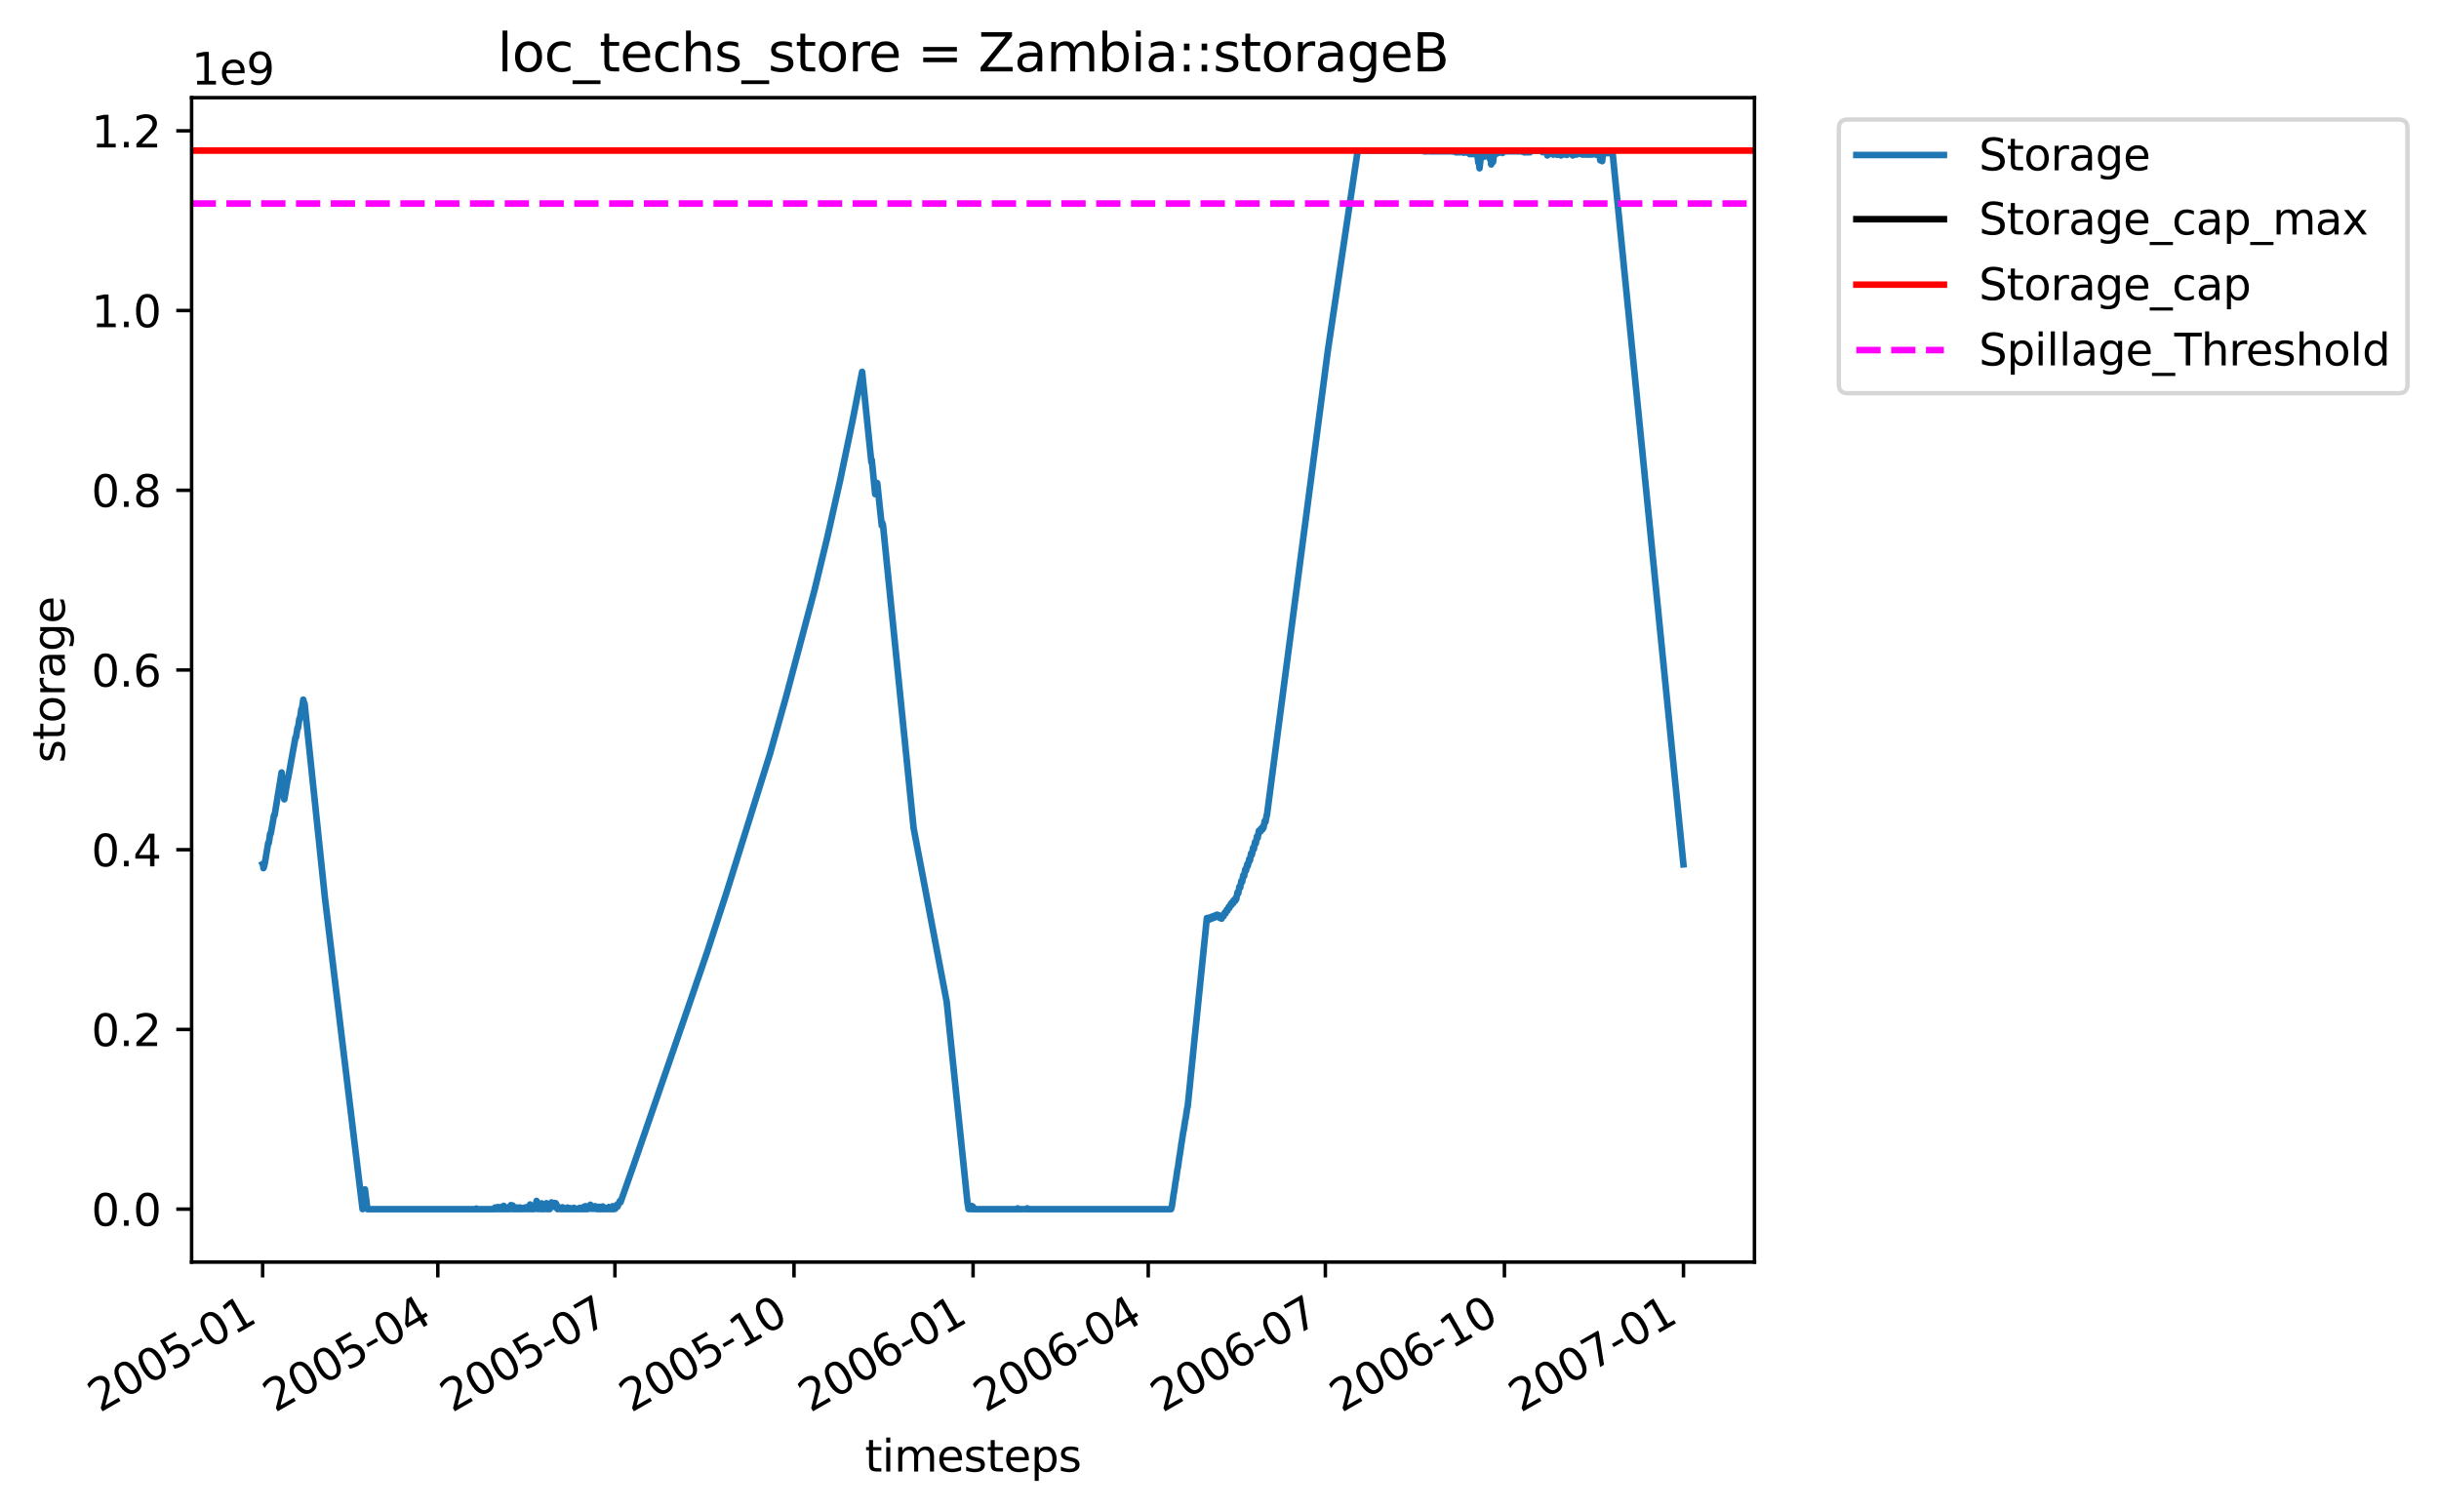 <?xml version="1.0" encoding="utf-8" standalone="no"?>
<!DOCTYPE svg PUBLIC "-//W3C//DTD SVG 1.1//EN"
  "http://www.w3.org/Graphics/SVG/1.1/DTD/svg11.dtd">
<svg xmlns:xlink="http://www.w3.org/1999/xlink" width="557.324pt" height="345.581pt" viewBox="0 0 557.324 345.581" xmlns="http://www.w3.org/2000/svg" version="1.1">
 <defs>
  <style type="text/css">*{stroke-linejoin: round; stroke-linecap: butt}</style>
 </defs>
 <g id="figure_1">
  <g id="patch_1">
   <path d="M 0 345.581 
L 557.324 345.581 
L 557.324 0 
L 0 0 
z
" style="fill: #ffffff"/>
  </g>
  <g id="axes_1">
   <g id="patch_2">
    <path d="M 43.781 288.43 
L 400.901 288.43 
L 400.901 22.318 
L 43.781 22.318 
z
" style="fill: #ffffff"/>
   </g>
   <g id="matplotlib.axis_1">
    <g id="xtick_1">
     <g id="line2d_1">
      <defs>
       <path id="m3d9075c160" d="M 0 0 
L 0 3.5 
" style="stroke: #000000; stroke-width: 0.8"/>
      </defs>
      <g>
       <use xlink:href="#m3d9075c160" x="60.014" y="288.43" style="stroke: #000000; stroke-width: 0.8"/>
      </g>
     </g>
     <g id="text_1">
      <!-- 2005-01 -->
      <g transform="translate(22.789 322.902)rotate(-30)scale(0.1 -0.1)">
       <defs>
        <path id="DejaVuSans-32" d="M 1228 531 
L 3431 531 
L 3431 0 
L 469 0 
L 469 531 
Q 828 903 1448 1529 
Q 2069 2156 2228 2338 
Q 2531 2678 2651 2914 
Q 2772 3150 2772 3378 
Q 2772 3750 2511 3984 
Q 2250 4219 1831 4219 
Q 1534 4219 1204 4116 
Q 875 4013 500 3803 
L 500 4441 
Q 881 4594 1212 4672 
Q 1544 4750 1819 4750 
Q 2544 4750 2975 4387 
Q 3406 4025 3406 3419 
Q 3406 3131 3298 2873 
Q 3191 2616 2906 2266 
Q 2828 2175 2409 1742 
Q 1991 1309 1228 531 
z
" transform="scale(0.016)"/>
        <path id="DejaVuSans-30" d="M 2034 4250 
Q 1547 4250 1301 3770 
Q 1056 3291 1056 2328 
Q 1056 1369 1301 889 
Q 1547 409 2034 409 
Q 2525 409 2770 889 
Q 3016 1369 3016 2328 
Q 3016 3291 2770 3770 
Q 2525 4250 2034 4250 
z
M 2034 4750 
Q 2819 4750 3233 4129 
Q 3647 3509 3647 2328 
Q 3647 1150 3233 529 
Q 2819 -91 2034 -91 
Q 1250 -91 836 529 
Q 422 1150 422 2328 
Q 422 3509 836 4129 
Q 1250 4750 2034 4750 
z
" transform="scale(0.016)"/>
        <path id="DejaVuSans-35" d="M 691 4666 
L 3169 4666 
L 3169 4134 
L 1269 4134 
L 1269 2991 
Q 1406 3038 1543 3061 
Q 1681 3084 1819 3084 
Q 2600 3084 3056 2656 
Q 3513 2228 3513 1497 
Q 3513 744 3044 326 
Q 2575 -91 1722 -91 
Q 1428 -91 1123 -41 
Q 819 9 494 109 
L 494 744 
Q 775 591 1075 516 
Q 1375 441 1709 441 
Q 2250 441 2565 725 
Q 2881 1009 2881 1497 
Q 2881 1984 2565 2268 
Q 2250 2553 1709 2553 
Q 1456 2553 1204 2497 
Q 953 2441 691 2322 
L 691 4666 
z
" transform="scale(0.016)"/>
        <path id="DejaVuSans-2d" d="M 313 2009 
L 1997 2009 
L 1997 1497 
L 313 1497 
L 313 2009 
z
" transform="scale(0.016)"/>
        <path id="DejaVuSans-31" d="M 794 531 
L 1825 531 
L 1825 4091 
L 703 3866 
L 703 4441 
L 1819 4666 
L 2450 4666 
L 2450 531 
L 3481 531 
L 3481 0 
L 794 0 
L 794 531 
z
" transform="scale(0.016)"/>
       </defs>
       <use xlink:href="#DejaVuSans-32"/>
       <use xlink:href="#DejaVuSans-30" x="63.623"/>
       <use xlink:href="#DejaVuSans-30" x="127.246"/>
       <use xlink:href="#DejaVuSans-35" x="190.869"/>
       <use xlink:href="#DejaVuSans-2d" x="254.492"/>
       <use xlink:href="#DejaVuSans-30" x="290.576"/>
       <use xlink:href="#DejaVuSans-31" x="354.199"/>
      </g>
     </g>
    </g>
    <g id="xtick_2">
     <g id="line2d_2">
      <g>
       <use xlink:href="#m3d9075c160" x="100.042" y="288.43" style="stroke: #000000; stroke-width: 0.8"/>
      </g>
     </g>
     <g id="text_2">
      <!-- 2005-04 -->
      <g transform="translate(62.817 322.902)rotate(-30)scale(0.1 -0.1)">
       <defs>
        <path id="DejaVuSans-34" d="M 2419 4116 
L 825 1625 
L 2419 1625 
L 2419 4116 
z
M 2253 4666 
L 3047 4666 
L 3047 1625 
L 3713 1625 
L 3713 1100 
L 3047 1100 
L 3047 0 
L 2419 0 
L 2419 1100 
L 313 1100 
L 313 1709 
L 2253 4666 
z
" transform="scale(0.016)"/>
       </defs>
       <use xlink:href="#DejaVuSans-32"/>
       <use xlink:href="#DejaVuSans-30" x="63.623"/>
       <use xlink:href="#DejaVuSans-30" x="127.246"/>
       <use xlink:href="#DejaVuSans-35" x="190.869"/>
       <use xlink:href="#DejaVuSans-2d" x="254.492"/>
       <use xlink:href="#DejaVuSans-30" x="290.576"/>
       <use xlink:href="#DejaVuSans-34" x="354.199"/>
      </g>
     </g>
    </g>
    <g id="xtick_3">
     <g id="line2d_3">
      <g>
       <use xlink:href="#m3d9075c160" x="140.515" y="288.43" style="stroke: #000000; stroke-width: 0.8"/>
      </g>
     </g>
     <g id="text_3">
      <!-- 2005-07 -->
      <g transform="translate(103.29 322.902)rotate(-30)scale(0.1 -0.1)">
       <defs>
        <path id="DejaVuSans-37" d="M 525 4666 
L 3525 4666 
L 3525 4397 
L 1831 0 
L 1172 0 
L 2766 4134 
L 525 4134 
L 525 4666 
z
" transform="scale(0.016)"/>
       </defs>
       <use xlink:href="#DejaVuSans-32"/>
       <use xlink:href="#DejaVuSans-30" x="63.623"/>
       <use xlink:href="#DejaVuSans-30" x="127.246"/>
       <use xlink:href="#DejaVuSans-35" x="190.869"/>
       <use xlink:href="#DejaVuSans-2d" x="254.492"/>
       <use xlink:href="#DejaVuSans-30" x="290.576"/>
       <use xlink:href="#DejaVuSans-37" x="354.199"/>
      </g>
     </g>
    </g>
    <g id="xtick_4">
     <g id="line2d_4">
      <g>
       <use xlink:href="#m3d9075c160" x="181.433" y="288.43" style="stroke: #000000; stroke-width: 0.8"/>
      </g>
     </g>
     <g id="text_4">
      <!-- 2005-10 -->
      <g transform="translate(144.208 322.902)rotate(-30)scale(0.1 -0.1)">
       <use xlink:href="#DejaVuSans-32"/>
       <use xlink:href="#DejaVuSans-30" x="63.623"/>
       <use xlink:href="#DejaVuSans-30" x="127.246"/>
       <use xlink:href="#DejaVuSans-35" x="190.869"/>
       <use xlink:href="#DejaVuSans-2d" x="254.492"/>
       <use xlink:href="#DejaVuSans-31" x="290.576"/>
       <use xlink:href="#DejaVuSans-30" x="354.199"/>
      </g>
     </g>
    </g>
    <g id="xtick_5">
     <g id="line2d_5">
      <g>
       <use xlink:href="#m3d9075c160" x="222.351" y="288.43" style="stroke: #000000; stroke-width: 0.8"/>
      </g>
     </g>
     <g id="text_5">
      <!-- 2006-01 -->
      <g transform="translate(185.126 322.902)rotate(-30)scale(0.1 -0.1)">
       <defs>
        <path id="DejaVuSans-36" d="M 2113 2584 
Q 1688 2584 1439 2293 
Q 1191 2003 1191 1497 
Q 1191 994 1439 701 
Q 1688 409 2113 409 
Q 2538 409 2786 701 
Q 3034 994 3034 1497 
Q 3034 2003 2786 2293 
Q 2538 2584 2113 2584 
z
M 3366 4563 
L 3366 3988 
Q 3128 4100 2886 4159 
Q 2644 4219 2406 4219 
Q 1781 4219 1451 3797 
Q 1122 3375 1075 2522 
Q 1259 2794 1537 2939 
Q 1816 3084 2150 3084 
Q 2853 3084 3261 2657 
Q 3669 2231 3669 1497 
Q 3669 778 3244 343 
Q 2819 -91 2113 -91 
Q 1303 -91 875 529 
Q 447 1150 447 2328 
Q 447 3434 972 4092 
Q 1497 4750 2381 4750 
Q 2619 4750 2861 4703 
Q 3103 4656 3366 4563 
z
" transform="scale(0.016)"/>
       </defs>
       <use xlink:href="#DejaVuSans-32"/>
       <use xlink:href="#DejaVuSans-30" x="63.623"/>
       <use xlink:href="#DejaVuSans-30" x="127.246"/>
       <use xlink:href="#DejaVuSans-36" x="190.869"/>
       <use xlink:href="#DejaVuSans-2d" x="254.492"/>
       <use xlink:href="#DejaVuSans-30" x="290.576"/>
       <use xlink:href="#DejaVuSans-31" x="354.199"/>
      </g>
     </g>
    </g>
    <g id="xtick_6">
     <g id="line2d_6">
      <g>
       <use xlink:href="#m3d9075c160" x="262.379" y="288.43" style="stroke: #000000; stroke-width: 0.8"/>
      </g>
     </g>
     <g id="text_6">
      <!-- 2006-04 -->
      <g transform="translate(225.154 322.902)rotate(-30)scale(0.1 -0.1)">
       <use xlink:href="#DejaVuSans-32"/>
       <use xlink:href="#DejaVuSans-30" x="63.623"/>
       <use xlink:href="#DejaVuSans-30" x="127.246"/>
       <use xlink:href="#DejaVuSans-36" x="190.869"/>
       <use xlink:href="#DejaVuSans-2d" x="254.492"/>
       <use xlink:href="#DejaVuSans-30" x="290.576"/>
       <use xlink:href="#DejaVuSans-34" x="354.199"/>
      </g>
     </g>
    </g>
    <g id="xtick_7">
     <g id="line2d_7">
      <g>
       <use xlink:href="#m3d9075c160" x="302.852" y="288.43" style="stroke: #000000; stroke-width: 0.8"/>
      </g>
     </g>
     <g id="text_7">
      <!-- 2006-07 -->
      <g transform="translate(265.627 322.902)rotate(-30)scale(0.1 -0.1)">
       <use xlink:href="#DejaVuSans-32"/>
       <use xlink:href="#DejaVuSans-30" x="63.623"/>
       <use xlink:href="#DejaVuSans-30" x="127.246"/>
       <use xlink:href="#DejaVuSans-36" x="190.869"/>
       <use xlink:href="#DejaVuSans-2d" x="254.492"/>
       <use xlink:href="#DejaVuSans-30" x="290.576"/>
       <use xlink:href="#DejaVuSans-37" x="354.199"/>
      </g>
     </g>
    </g>
    <g id="xtick_8">
     <g id="line2d_8">
      <g>
       <use xlink:href="#m3d9075c160" x="343.769" y="288.43" style="stroke: #000000; stroke-width: 0.8"/>
      </g>
     </g>
     <g id="text_8">
      <!-- 2006-10 -->
      <g transform="translate(306.545 322.902)rotate(-30)scale(0.1 -0.1)">
       <use xlink:href="#DejaVuSans-32"/>
       <use xlink:href="#DejaVuSans-30" x="63.623"/>
       <use xlink:href="#DejaVuSans-30" x="127.246"/>
       <use xlink:href="#DejaVuSans-36" x="190.869"/>
       <use xlink:href="#DejaVuSans-2d" x="254.492"/>
       <use xlink:href="#DejaVuSans-31" x="290.576"/>
       <use xlink:href="#DejaVuSans-30" x="354.199"/>
      </g>
     </g>
    </g>
    <g id="xtick_9">
     <g id="line2d_9">
      <g>
       <use xlink:href="#m3d9075c160" x="384.687" y="288.43" style="stroke: #000000; stroke-width: 0.8"/>
      </g>
     </g>
     <g id="text_9">
      <!-- 2007-01 -->
      <g transform="translate(347.462 322.902)rotate(-30)scale(0.1 -0.1)">
       <use xlink:href="#DejaVuSans-32"/>
       <use xlink:href="#DejaVuSans-30" x="63.623"/>
       <use xlink:href="#DejaVuSans-30" x="127.246"/>
       <use xlink:href="#DejaVuSans-37" x="190.869"/>
       <use xlink:href="#DejaVuSans-2d" x="254.492"/>
       <use xlink:href="#DejaVuSans-30" x="290.576"/>
       <use xlink:href="#DejaVuSans-31" x="354.199"/>
      </g>
     </g>
    </g>
    <g id="text_10">
     <!-- timesteps -->
     <g transform="translate(197.625 336.301)scale(0.1 -0.1)">
      <defs>
       <path id="DejaVuSans-74" d="M 1172 4494 
L 1172 3500 
L 2356 3500 
L 2356 3053 
L 1172 3053 
L 1172 1153 
Q 1172 725 1289 603 
Q 1406 481 1766 481 
L 2356 481 
L 2356 0 
L 1766 0 
Q 1100 0 847 248 
Q 594 497 594 1153 
L 594 3053 
L 172 3053 
L 172 3500 
L 594 3500 
L 594 4494 
L 1172 4494 
z
" transform="scale(0.016)"/>
       <path id="DejaVuSans-69" d="M 603 3500 
L 1178 3500 
L 1178 0 
L 603 0 
L 603 3500 
z
M 603 4863 
L 1178 4863 
L 1178 4134 
L 603 4134 
L 603 4863 
z
" transform="scale(0.016)"/>
       <path id="DejaVuSans-6d" d="M 3328 2828 
Q 3544 3216 3844 3400 
Q 4144 3584 4550 3584 
Q 5097 3584 5394 3201 
Q 5691 2819 5691 2113 
L 5691 0 
L 5113 0 
L 5113 2094 
Q 5113 2597 4934 2840 
Q 4756 3084 4391 3084 
Q 3944 3084 3684 2787 
Q 3425 2491 3425 1978 
L 3425 0 
L 2847 0 
L 2847 2094 
Q 2847 2600 2669 2842 
Q 2491 3084 2119 3084 
Q 1678 3084 1418 2786 
Q 1159 2488 1159 1978 
L 1159 0 
L 581 0 
L 581 3500 
L 1159 3500 
L 1159 2956 
Q 1356 3278 1631 3431 
Q 1906 3584 2284 3584 
Q 2666 3584 2933 3390 
Q 3200 3197 3328 2828 
z
" transform="scale(0.016)"/>
       <path id="DejaVuSans-65" d="M 3597 1894 
L 3597 1613 
L 953 1613 
Q 991 1019 1311 708 
Q 1631 397 2203 397 
Q 2534 397 2845 478 
Q 3156 559 3463 722 
L 3463 178 
Q 3153 47 2828 -22 
Q 2503 -91 2169 -91 
Q 1331 -91 842 396 
Q 353 884 353 1716 
Q 353 2575 817 3079 
Q 1281 3584 2069 3584 
Q 2775 3584 3186 3129 
Q 3597 2675 3597 1894 
z
M 3022 2063 
Q 3016 2534 2758 2815 
Q 2500 3097 2075 3097 
Q 1594 3097 1305 2825 
Q 1016 2553 972 2059 
L 3022 2063 
z
" transform="scale(0.016)"/>
       <path id="DejaVuSans-73" d="M 2834 3397 
L 2834 2853 
Q 2591 2978 2328 3040 
Q 2066 3103 1784 3103 
Q 1356 3103 1142 2972 
Q 928 2841 928 2578 
Q 928 2378 1081 2264 
Q 1234 2150 1697 2047 
L 1894 2003 
Q 2506 1872 2764 1633 
Q 3022 1394 3022 966 
Q 3022 478 2636 193 
Q 2250 -91 1575 -91 
Q 1294 -91 989 -36 
Q 684 19 347 128 
L 347 722 
Q 666 556 975 473 
Q 1284 391 1588 391 
Q 1994 391 2212 530 
Q 2431 669 2431 922 
Q 2431 1156 2273 1281 
Q 2116 1406 1581 1522 
L 1381 1569 
Q 847 1681 609 1914 
Q 372 2147 372 2553 
Q 372 3047 722 3315 
Q 1072 3584 1716 3584 
Q 2034 3584 2315 3537 
Q 2597 3491 2834 3397 
z
" transform="scale(0.016)"/>
       <path id="DejaVuSans-70" d="M 1159 525 
L 1159 -1331 
L 581 -1331 
L 581 3500 
L 1159 3500 
L 1159 2969 
Q 1341 3281 1617 3432 
Q 1894 3584 2278 3584 
Q 2916 3584 3314 3078 
Q 3713 2572 3713 1747 
Q 3713 922 3314 415 
Q 2916 -91 2278 -91 
Q 1894 -91 1617 61 
Q 1341 213 1159 525 
z
M 3116 1747 
Q 3116 2381 2855 2742 
Q 2594 3103 2138 3103 
Q 1681 3103 1420 2742 
Q 1159 2381 1159 1747 
Q 1159 1113 1420 752 
Q 1681 391 2138 391 
Q 2594 391 2855 752 
Q 3116 1113 3116 1747 
z
" transform="scale(0.016)"/>
      </defs>
      <use xlink:href="#DejaVuSans-74"/>
      <use xlink:href="#DejaVuSans-69" x="39.209"/>
      <use xlink:href="#DejaVuSans-6d" x="66.992"/>
      <use xlink:href="#DejaVuSans-65" x="164.404"/>
      <use xlink:href="#DejaVuSans-73" x="225.928"/>
      <use xlink:href="#DejaVuSans-74" x="278.027"/>
      <use xlink:href="#DejaVuSans-65" x="317.236"/>
      <use xlink:href="#DejaVuSans-70" x="378.76"/>
      <use xlink:href="#DejaVuSans-73" x="442.236"/>
     </g>
    </g>
   </g>
   <g id="matplotlib.axis_2">
    <g id="ytick_1">
     <g id="line2d_10">
      <defs>
       <path id="m4bcd7b3bb7" d="M 0 0 
L -3.5 0 
" style="stroke: #000000; stroke-width: 0.8"/>
      </defs>
      <g>
       <use xlink:href="#m4bcd7b3bb7" x="43.781" y="276.334" style="stroke: #000000; stroke-width: 0.8"/>
      </g>
     </g>
     <g id="text_11">
      <!-- 0.0 -->
      <g transform="translate(20.878 280.133)scale(0.1 -0.1)">
       <defs>
        <path id="DejaVuSans-2e" d="M 684 794 
L 1344 794 
L 1344 0 
L 684 0 
L 684 794 
z
" transform="scale(0.016)"/>
       </defs>
       <use xlink:href="#DejaVuSans-30"/>
       <use xlink:href="#DejaVuSans-2e" x="63.623"/>
       <use xlink:href="#DejaVuSans-30" x="95.41"/>
      </g>
     </g>
    </g>
    <g id="ytick_2">
     <g id="line2d_11">
      <g>
       <use xlink:href="#m4bcd7b3bb7" x="43.781" y="235.261" style="stroke: #000000; stroke-width: 0.8"/>
      </g>
     </g>
     <g id="text_12">
      <!-- 0.2 -->
      <g transform="translate(20.878 239.06)scale(0.1 -0.1)">
       <use xlink:href="#DejaVuSans-30"/>
       <use xlink:href="#DejaVuSans-2e" x="63.623"/>
       <use xlink:href="#DejaVuSans-32" x="95.41"/>
      </g>
     </g>
    </g>
    <g id="ytick_3">
     <g id="line2d_12">
      <g>
       <use xlink:href="#m4bcd7b3bb7" x="43.781" y="194.188" style="stroke: #000000; stroke-width: 0.8"/>
      </g>
     </g>
     <g id="text_13">
      <!-- 0.4 -->
      <g transform="translate(20.878 197.987)scale(0.1 -0.1)">
       <use xlink:href="#DejaVuSans-30"/>
       <use xlink:href="#DejaVuSans-2e" x="63.623"/>
       <use xlink:href="#DejaVuSans-34" x="95.41"/>
      </g>
     </g>
    </g>
    <g id="ytick_4">
     <g id="line2d_13">
      <g>
       <use xlink:href="#m4bcd7b3bb7" x="43.781" y="153.115" style="stroke: #000000; stroke-width: 0.8"/>
      </g>
     </g>
     <g id="text_14">
      <!-- 0.6 -->
      <g transform="translate(20.878 156.914)scale(0.1 -0.1)">
       <use xlink:href="#DejaVuSans-30"/>
       <use xlink:href="#DejaVuSans-2e" x="63.623"/>
       <use xlink:href="#DejaVuSans-36" x="95.41"/>
      </g>
     </g>
    </g>
    <g id="ytick_5">
     <g id="line2d_14">
      <g>
       <use xlink:href="#m4bcd7b3bb7" x="43.781" y="112.042" style="stroke: #000000; stroke-width: 0.8"/>
      </g>
     </g>
     <g id="text_15">
      <!-- 0.8 -->
      <g transform="translate(20.878 115.841)scale(0.1 -0.1)">
       <defs>
        <path id="DejaVuSans-38" d="M 2034 2216 
Q 1584 2216 1326 1975 
Q 1069 1734 1069 1313 
Q 1069 891 1326 650 
Q 1584 409 2034 409 
Q 2484 409 2743 651 
Q 3003 894 3003 1313 
Q 3003 1734 2745 1975 
Q 2488 2216 2034 2216 
z
M 1403 2484 
Q 997 2584 770 2862 
Q 544 3141 544 3541 
Q 544 4100 942 4425 
Q 1341 4750 2034 4750 
Q 2731 4750 3128 4425 
Q 3525 4100 3525 3541 
Q 3525 3141 3298 2862 
Q 3072 2584 2669 2484 
Q 3125 2378 3379 2068 
Q 3634 1759 3634 1313 
Q 3634 634 3220 271 
Q 2806 -91 2034 -91 
Q 1263 -91 848 271 
Q 434 634 434 1313 
Q 434 1759 690 2068 
Q 947 2378 1403 2484 
z
M 1172 3481 
Q 1172 3119 1398 2916 
Q 1625 2713 2034 2713 
Q 2441 2713 2670 2916 
Q 2900 3119 2900 3481 
Q 2900 3844 2670 4047 
Q 2441 4250 2034 4250 
Q 1625 4250 1398 4047 
Q 1172 3844 1172 3481 
z
" transform="scale(0.016)"/>
       </defs>
       <use xlink:href="#DejaVuSans-30"/>
       <use xlink:href="#DejaVuSans-2e" x="63.623"/>
       <use xlink:href="#DejaVuSans-38" x="95.41"/>
      </g>
     </g>
    </g>
    <g id="ytick_6">
     <g id="line2d_15">
      <g>
       <use xlink:href="#m4bcd7b3bb7" x="43.781" y="70.969" style="stroke: #000000; stroke-width: 0.8"/>
      </g>
     </g>
     <g id="text_16">
      <!-- 1.0 -->
      <g transform="translate(20.878 74.768)scale(0.1 -0.1)">
       <use xlink:href="#DejaVuSans-31"/>
       <use xlink:href="#DejaVuSans-2e" x="63.623"/>
       <use xlink:href="#DejaVuSans-30" x="95.41"/>
      </g>
     </g>
    </g>
    <g id="ytick_7">
     <g id="line2d_16">
      <g>
       <use xlink:href="#m4bcd7b3bb7" x="43.781" y="29.896" style="stroke: #000000; stroke-width: 0.8"/>
      </g>
     </g>
     <g id="text_17">
      <!-- 1.2 -->
      <g transform="translate(20.878 33.695)scale(0.1 -0.1)">
       <use xlink:href="#DejaVuSans-31"/>
       <use xlink:href="#DejaVuSans-2e" x="63.623"/>
       <use xlink:href="#DejaVuSans-32" x="95.41"/>
      </g>
     </g>
    </g>
    <g id="text_18">
     <!-- storage -->
     <g transform="translate(14.798 174.369)rotate(-90)scale(0.1 -0.1)">
      <defs>
       <path id="DejaVuSans-6f" d="M 1959 3097 
Q 1497 3097 1228 2736 
Q 959 2375 959 1747 
Q 959 1119 1226 758 
Q 1494 397 1959 397 
Q 2419 397 2687 759 
Q 2956 1122 2956 1747 
Q 2956 2369 2687 2733 
Q 2419 3097 1959 3097 
z
M 1959 3584 
Q 2709 3584 3137 3096 
Q 3566 2609 3566 1747 
Q 3566 888 3137 398 
Q 2709 -91 1959 -91 
Q 1206 -91 779 398 
Q 353 888 353 1747 
Q 353 2609 779 3096 
Q 1206 3584 1959 3584 
z
" transform="scale(0.016)"/>
       <path id="DejaVuSans-72" d="M 2631 2963 
Q 2534 3019 2420 3045 
Q 2306 3072 2169 3072 
Q 1681 3072 1420 2755 
Q 1159 2438 1159 1844 
L 1159 0 
L 581 0 
L 581 3500 
L 1159 3500 
L 1159 2956 
Q 1341 3275 1631 3429 
Q 1922 3584 2338 3584 
Q 2397 3584 2469 3576 
Q 2541 3569 2628 3553 
L 2631 2963 
z
" transform="scale(0.016)"/>
       <path id="DejaVuSans-61" d="M 2194 1759 
Q 1497 1759 1228 1600 
Q 959 1441 959 1056 
Q 959 750 1161 570 
Q 1363 391 1709 391 
Q 2188 391 2477 730 
Q 2766 1069 2766 1631 
L 2766 1759 
L 2194 1759 
z
M 3341 1997 
L 3341 0 
L 2766 0 
L 2766 531 
Q 2569 213 2275 61 
Q 1981 -91 1556 -91 
Q 1019 -91 701 211 
Q 384 513 384 1019 
Q 384 1609 779 1909 
Q 1175 2209 1959 2209 
L 2766 2209 
L 2766 2266 
Q 2766 2663 2505 2880 
Q 2244 3097 1772 3097 
Q 1472 3097 1187 3025 
Q 903 2953 641 2809 
L 641 3341 
Q 956 3463 1253 3523 
Q 1550 3584 1831 3584 
Q 2591 3584 2966 3190 
Q 3341 2797 3341 1997 
z
" transform="scale(0.016)"/>
       <path id="DejaVuSans-67" d="M 2906 1791 
Q 2906 2416 2648 2759 
Q 2391 3103 1925 3103 
Q 1463 3103 1205 2759 
Q 947 2416 947 1791 
Q 947 1169 1205 825 
Q 1463 481 1925 481 
Q 2391 481 2648 825 
Q 2906 1169 2906 1791 
z
M 3481 434 
Q 3481 -459 3084 -895 
Q 2688 -1331 1869 -1331 
Q 1566 -1331 1297 -1286 
Q 1028 -1241 775 -1147 
L 775 -588 
Q 1028 -725 1275 -790 
Q 1522 -856 1778 -856 
Q 2344 -856 2625 -561 
Q 2906 -266 2906 331 
L 2906 616 
Q 2728 306 2450 153 
Q 2172 0 1784 0 
Q 1141 0 747 490 
Q 353 981 353 1791 
Q 353 2603 747 3093 
Q 1141 3584 1784 3584 
Q 2172 3584 2450 3431 
Q 2728 3278 2906 2969 
L 2906 3500 
L 3481 3500 
L 3481 434 
z
" transform="scale(0.016)"/>
      </defs>
      <use xlink:href="#DejaVuSans-73"/>
      <use xlink:href="#DejaVuSans-74" x="52.1"/>
      <use xlink:href="#DejaVuSans-6f" x="91.309"/>
      <use xlink:href="#DejaVuSans-72" x="152.49"/>
      <use xlink:href="#DejaVuSans-61" x="193.604"/>
      <use xlink:href="#DejaVuSans-67" x="254.883"/>
      <use xlink:href="#DejaVuSans-65" x="318.359"/>
     </g>
    </g>
    <g id="text_19">
     <!-- 1e9 -->
     <g transform="translate(43.781 19.318)scale(0.1 -0.1)">
      <defs>
       <path id="DejaVuSans-39" d="M 703 97 
L 703 672 
Q 941 559 1184 500 
Q 1428 441 1663 441 
Q 2288 441 2617 861 
Q 2947 1281 2994 2138 
Q 2813 1869 2534 1725 
Q 2256 1581 1919 1581 
Q 1219 1581 811 2004 
Q 403 2428 403 3163 
Q 403 3881 828 4315 
Q 1253 4750 1959 4750 
Q 2769 4750 3195 4129 
Q 3622 3509 3622 2328 
Q 3622 1225 3098 567 
Q 2575 -91 1691 -91 
Q 1453 -91 1209 -44 
Q 966 3 703 97 
z
M 1959 2075 
Q 2384 2075 2632 2365 
Q 2881 2656 2881 3163 
Q 2881 3666 2632 3958 
Q 2384 4250 1959 4250 
Q 1534 4250 1286 3958 
Q 1038 3666 1038 3163 
Q 1038 2656 1286 2365 
Q 1534 2075 1959 2075 
z
" transform="scale(0.016)"/>
      </defs>
      <use xlink:href="#DejaVuSans-31"/>
      <use xlink:href="#DejaVuSans-65" x="63.623"/>
      <use xlink:href="#DejaVuSans-39" x="125.146"/>
     </g>
    </g>
   </g>
   <g id="line2d_17">
    <path d="M 60.014 197.462 
L 60.125 197.662 
L 60.199 198.407 
L 60.273 198.203 
L 60.514 197.267 
L 60.588 196.828 
L 61.293 192.609 
L 61.385 192.724 
L 61.404 192.713 
L 61.497 192.157 
L 61.737 190.478 
L 61.83 190.594 
L 61.867 190.53 
L 62.627 186.238 
L 62.664 186.286 
L 62.72 186.357 
L 62.757 186.293 
L 64.35 176.527 
L 64.387 176.899 
L 64.962 182.675 
L 65.018 182.385 
L 65.74 178.088 
L 65.759 178.11 
L 65.777 178.046 
L 65.796 178.068 
L 67.519 168.484 
L 67.556 168.521 
L 67.612 168.576 
L 67.649 168.502 
L 67.964 166.376 
L 68.075 166.448 
L 68.186 165.763 
L 68.409 164.241 
L 68.501 164.325 
L 68.557 164.127 
L 68.854 162.077 
L 68.946 162.159 
L 69.002 161.957 
L 69.298 159.886 
L 69.354 160.087 
L 69.447 160.928 
L 69.539 160.912 
L 69.576 160.737 
L 69.613 160.915 
L 74.246 205.191 
L 82.845 276.334 
L 82.882 276.01 
L 83.401 271.81 
L 83.419 271.996 
L 83.957 276.334 
L 108.826 276.334 
L 108.845 276.186 
L 108.937 276.334 
L 108.956 276.287 
L 109.049 276.334 
L 113.014 276.334 
L 113.107 275.962 
L 113.125 276.148 
L 113.144 276.334 
L 113.181 276.049 
L 113.218 276.092 
L 113.237 275.95 
L 113.274 276.322 
L 113.292 276.18 
L 113.366 276.148 
L 113.403 276.334 
L 113.552 276.142 
L 113.607 276.334 
L 113.644 276.142 
L 113.7 275.854 
L 113.737 276.057 
L 113.83 276.334 
L 113.848 276.238 
L 114.033 275.966 
L 114.052 275.871 
L 114.108 276.148 
L 114.2 276.334 
L 114.219 276.267 
L 114.367 276.047 
L 114.386 276.148 
L 114.404 276.334 
L 114.46 276.048 
L 114.497 275.858 
L 114.534 276.23 
L 114.552 276.334 
L 114.608 276.049 
L 114.627 275.954 
L 114.645 276.14 
L 114.682 276.03 
L 114.793 276.334 
L 114.812 276.243 
L 114.83 276.148 
L 114.849 276.334 
L 114.923 276.239 
L 114.942 276.334 
L 114.997 276.05 
L 115.09 275.576 
L 115.127 275.775 
L 115.257 276.334 
L 115.275 276.242 
L 115.312 276.334 
L 115.423 276.048 
L 115.497 275.951 
L 115.553 276.334 
L 115.738 276.242 
L 115.775 276.334 
L 115.905 275.962 
L 116.035 276.334 
L 116.091 276.055 
L 116.146 276.334 
L 116.202 276.243 
L 116.294 276.055 
L 116.331 276.148 
L 116.387 276.334 
L 116.424 276.147 
L 116.517 275.683 
L 116.554 276.056 
L 116.572 276.242 
L 116.646 275.869 
L 116.739 275.402 
L 116.795 275.682 
L 116.906 276.241 
L 116.943 276.055 
L 116.999 276.334 
L 117.165 275.497 
L 117.351 276.334 
L 117.406 276.056 
L 117.462 276.334 
L 117.517 276.24 
L 117.554 276.334 
L 117.647 276.149 
L 117.721 276.057 
L 117.777 276.334 
L 117.851 276.242 
L 117.907 275.965 
L 117.944 276.146 
L 118.073 276.334 
L 118.11 276.15 
L 118.185 276.334 
L 118.24 276.242 
L 118.296 276.334 
L 118.388 275.962 
L 118.425 276.334 
L 118.518 276.228 
L 118.555 276.322 
L 118.648 276.142 
L 118.741 275.962 
L 118.778 276.334 
L 118.833 276.233 
L 118.889 275.958 
L 118.926 276.331 
L 118.963 276.148 
L 119.074 276.334 
L 119.204 276.06 
L 119.296 276.334 
L 119.315 276.243 
L 119.352 276.334 
L 119.445 276.152 
L 119.556 276.334 
L 119.704 276.097 
L 119.778 276.011 
L 119.834 276.293 
L 120.019 275.94 
L 120.056 276.313 
L 120.149 276.137 
L 120.186 276.233 
L 120.242 275.962 
L 120.279 276.334 
L 120.371 276.159 
L 120.408 276.255 
L 120.501 275.828 
L 120.575 276.297 
L 120.631 276.026 
L 120.649 275.936 
L 120.668 276.122 
L 120.742 276.315 
L 120.779 276.135 
L 120.798 276.045 
L 120.816 276.231 
L 120.835 276.141 
L 120.909 276.334 
L 120.946 276.154 
L 121.131 275.257 
L 121.15 275.443 
L 121.298 276.334 
L 121.316 276.245 
L 121.353 276.065 
L 121.391 276.334 
L 121.409 276.334 
L 121.446 276.312 
L 121.539 275.865 
L 121.557 276.051 
L 121.613 276.334 
L 121.669 276.066 
L 121.724 276.294 
L 121.835 275.759 
L 122.002 276.334 
L 122.187 275.936 
L 122.243 276.22 
L 122.299 275.954 
L 122.614 274.445 
L 122.632 274.631 
L 122.855 276.317 
L 122.892 276.14 
L 123.095 275.169 
L 123.132 275.267 
L 123.336 276.218 
L 123.373 276.316 
L 123.448 275.962 
L 123.485 276.334 
L 123.559 275.98 
L 123.763 275.004 
L 123.781 275.19 
L 124.003 276.334 
L 124.152 275.624 
L 124.189 275.962 
L 124.226 276.334 
L 124.3 275.979 
L 124.43 275.359 
L 124.448 275.545 
L 124.578 276.299 
L 124.615 276.122 
L 124.856 274.971 
L 124.874 275.157 
L 125.097 276.334 
L 125.152 276.069 
L 125.245 276.089 
L 125.264 276.276 
L 125.338 275.922 
L 125.486 275.216 
L 125.505 275.403 
L 125.597 276.334 
L 125.671 275.981 
L 126.023 274.784 
L 126.079 275.343 
L 126.172 275.177 
L 126.209 275.002 
L 126.246 275.1 
L 126.376 275.582 
L 126.394 275.494 
L 126.505 275.241 
L 126.561 275.526 
L 126.616 275.263 
L 126.691 274.912 
L 126.709 275.098 
L 126.783 275.844 
L 126.857 275.493 
L 126.969 274.968 
L 126.987 275.154 
L 127.061 275.078 
L 127.135 275.549 
L 127.191 275.339 
L 127.209 275.525 
L 127.395 276.334 
L 127.914 276.273 
L 128.006 275.965 
L 128.025 276.148 
L 128.155 276.334 
L 128.451 276.273 
L 128.562 275.903 
L 128.581 276.089 
L 128.711 276.334 
L 128.84 276.272 
L 128.896 276.148 
L 128.914 276.334 
L 128.933 276.334 
L 129.137 276.272 
L 129.174 276.334 
L 129.229 276.211 
L 129.359 276.334 
L 129.489 276.272 
L 129.526 276.334 
L 129.656 275.962 
L 129.804 276.334 
L 129.897 276.272 
L 129.934 276.334 
L 129.989 276.21 
L 130.119 276.334 
L 130.249 276.272 
L 130.304 276.087 
L 130.341 276.334 
L 130.452 276.272 
L 130.49 276.334 
L 130.601 276.148 
L 130.73 276.334 
L 130.786 276.272 
L 130.805 276.21 
L 130.823 276.334 
L 130.879 276.334 
L 131.064 276.272 
L 131.138 276.024 
L 131.194 276.086 
L 131.323 276.334 
L 131.361 276.272 
L 131.398 276.148 
L 131.416 276.334 
L 131.472 276.272 
L 131.527 276.21 
L 131.601 276.334 
L 131.972 276.272 
L 132.046 276.21 
L 132.009 276.334 
L 132.065 276.334 
L 132.102 276.272 
L 132.12 276.21 
L 132.139 276.334 
L 132.194 276.334 
L 132.269 276.272 
L 132.306 276.148 
L 132.324 276.334 
L 132.361 276.334 
L 132.417 276.272 
L 132.491 276.023 
L 132.509 276.148 
L 132.639 276.334 
L 132.732 276.272 
L 132.769 276.148 
L 132.787 276.334 
L 132.825 276.334 
L 132.991 276.272 
L 133.01 276.21 
L 133.028 276.334 
L 133.084 276.334 
L 133.177 276.272 
L 133.214 276.334 
L 133.436 275.773 
L 133.603 276.334 
L 133.658 276.147 
L 133.807 275.649 
L 133.825 275.775 
L 133.955 276.334 
L 133.973 276.272 
L 134.011 276.148 
L 134.029 276.334 
L 134.066 276.334 
L 134.14 276.272 
L 134.251 275.898 
L 134.289 276.132 
L 134.307 276.319 
L 134.381 276.07 
L 134.474 275.759 
L 134.492 275.945 
L 134.566 276.193 
L 134.604 276.069 
L 134.9 275.323 
L 135.067 276.255 
L 135.085 276.193 
L 135.252 275.884 
L 135.289 276.256 
L 135.363 276.009 
L 135.456 275.7 
L 135.475 275.886 
L 135.586 276.259 
L 135.604 276.198 
L 135.66 276.26 
L 135.715 276.075 
L 135.734 276.262 
L 135.808 276.015 
L 135.919 275.645 
L 135.938 275.831 
L 135.975 276.203 
L 136.049 275.957 
L 136.123 275.71 
L 136.142 275.897 
L 136.179 276.269 
L 136.253 276.023 
L 136.271 275.962 
L 136.29 276.148 
L 136.42 276.334 
L 136.642 276.273 
L 136.698 276.148 
L 136.716 276.334 
L 136.735 276.334 
L 136.79 276.273 
L 136.957 275.775 
L 136.976 275.962 
L 137.124 276.334 
L 137.179 276.149 
L 137.254 276.273 
L 137.383 276.334 
L 137.42 276.273 
L 137.439 276.211 
L 137.457 276.334 
L 137.513 276.334 
L 137.587 276.272 
L 137.754 275.718 
L 137.772 275.898 
L 137.921 276.334 
L 137.995 276.272 
L 138.032 276.334 
L 138.087 276.211 
L 138.18 276.334 
L 138.199 276.272 
L 138.236 276.334 
L 138.347 276.148 
L 138.477 276.334 
L 138.551 276.087 
L 138.588 276.334 
L 138.643 276.272 
L 138.699 276.087 
L 138.736 276.334 
L 138.755 276.272 
L 138.847 276.334 
L 138.866 276.272 
L 138.903 276.334 
L 139.107 275.84 
L 139.125 275.837 
L 139.273 276.334 
L 139.311 276.272 
L 139.422 275.903 
L 139.459 276.148 
L 139.589 276.334 
L 139.755 276.273 
L 139.792 276.334 
L 140.015 275.65 
L 140.182 276.334 
L 140.237 276.15 
L 140.293 276.334 
L 140.367 276.273 
L 140.552 275.683 
L 140.571 275.869 
L 140.608 276.242 
L 140.682 276.029 
L 141.034 275.259 
L 141.108 275.765 
L 141.164 275.606 
L 141.646 274.463 
L 141.72 274.729 
L 141.757 274.622 
L 141.794 274.755 
L 145.018 265.598 
L 151.078 248.053 
L 157.101 230.642 
L 161.641 217.406 
L 166.033 203.916 
L 175.966 172.213 
L 179.617 159.246 
L 186.066 135.071 
L 189.049 122.784 
L 191.959 109.856 
L 194.813 96.155 
L 196.999 84.967 
L 197.036 85.339 
L 199.112 105.632 
L 199.13 105.528 
L 199.205 105.113 
L 199.242 105.485 
L 199.983 112.938 
L 200.039 112.618 
L 200.428 110.37 
L 200.483 110.635 
L 201.484 120.104 
L 201.503 119.993 
L 201.595 119.437 
L 201.632 119.809 
L 201.706 120.257 
L 201.743 120.033 
L 201.762 119.921 
L 201.799 120.294 
L 208.767 189.261 
L 216.328 228.978 
L 221.09 275.015 
L 221.109 275.002 
L 221.313 276.306 
L 221.331 276.12 
L 221.368 275.825 
L 221.405 276.198 
L 221.424 276.334 
L 221.461 275.986 
L 221.535 275.638 
L 221.572 275.775 
L 221.628 275.589 
L 221.72 276.148 
L 221.832 275.775 
L 221.776 276.334 
L 221.85 275.962 
L 221.906 275.589 
L 221.943 275.962 
L 222.017 275.589 
L 222.091 276.334 
L 222.147 275.775 
L 222.202 276.334 
L 222.258 276.334 
L 222.332 275.775 
L 222.369 276.148 
L 222.499 276.334 
L 232.543 276.334 
L 232.561 276.148 
L 232.654 276.334 
L 234.711 276.325 
L 234.73 276.139 
L 234.767 276.334 
L 234.804 276.334 
L 267.605 276.334 
L 267.771 275.677 
L 267.827 275.426 
L 268.179 272.885 
L 268.29 272.366 
L 268.624 270.013 
L 268.735 269.494 
L 269.069 267.141 
L 269.161 266.811 
L 269.532 264.152 
L 269.606 263.863 
L 269.977 261.192 
L 270.051 260.894 
L 270.384 258.622 
L 270.496 258.24 
L 270.829 255.968 
L 270.94 255.586 
L 271.274 253.315 
L 271.385 252.932 
L 275.777 209.799 
L 275.814 209.791 
L 275.833 209.841 
L 276.055 210.306 
L 276.092 209.934 
L 276.185 209.966 
L 276.314 209.708 
L 276.37 209.881 
L 276.5 210.09 
L 276.629 209.795 
L 276.759 209.538 
L 276.815 209.711 
L 276.945 209.919 
L 277.074 209.626 
L 277.204 209.368 
L 277.26 209.541 
L 277.389 209.75 
L 277.519 209.456 
L 277.649 209.199 
L 277.704 209.372 
L 277.834 209.581 
L 277.964 209.287 
L 278.093 209.031 
L 278.149 209.204 
L 278.279 209.412 
L 278.409 209.146 
L 278.501 209.222 
L 278.705 209.777 
L 278.724 209.599 
L 278.761 209.227 
L 278.853 209.319 
L 278.946 209.395 
L 279.15 209.951 
L 279.168 209.773 
L 279.205 209.401 
L 279.298 209.487 
L 279.409 209.349 
L 279.428 209.163 
L 279.52 209.266 
L 279.595 209.401 
L 279.613 209.215 
L 279.761 208.845 
L 279.835 208.904 
L 279.873 208.531 
L 279.965 208.634 
L 280.039 208.769 
L 280.058 208.583 
L 280.206 208.213 
L 280.28 208.272 
L 280.317 207.899 
L 280.41 208.002 
L 280.484 208.137 
L 280.503 207.951 
L 280.651 207.581 
L 280.725 207.64 
L 280.762 207.267 
L 280.855 207.371 
L 280.929 207.506 
L 280.947 207.32 
L 281.096 206.95 
L 281.17 207.008 
L 281.207 206.636 
L 281.299 206.74 
L 281.374 206.875 
L 281.392 206.689 
L 281.429 206.316 
L 281.522 206.373 
L 281.614 206.501 
L 281.726 206.098 
L 281.744 206.156 
L 281.818 206.386 
L 281.837 206.2 
L 281.892 205.742 
L 281.967 205.865 
L 282.059 205.993 
L 282.17 205.591 
L 282.189 205.648 
L 282.263 205.878 
L 282.282 205.692 
L 282.337 205.235 
L 282.411 205.348 
L 282.485 205.422 
L 282.504 205.479 
L 282.523 205.293 
L 282.763 203.933 
L 282.949 204.169 
L 283.208 202.622 
L 283.394 202.858 
L 283.653 201.312 
L 283.838 201.548 
L 284.098 200.002 
L 284.283 200.238 
L 284.542 198.692 
L 284.709 198.991 
L 284.857 198.102 
L 284.895 198.218 
L 284.913 198.276 
L 284.95 198.058 
L 285.006 197.499 
L 285.08 197.665 
L 285.154 197.821 
L 285.173 197.658 
L 285.302 196.933 
L 285.339 197.048 
L 285.358 197.106 
L 285.395 196.888 
L 285.451 196.329 
L 285.543 196.497 
L 285.617 196.667 
L 285.636 196.481 
L 285.877 195.033 
L 286.062 195.373 
L 286.321 193.739 
L 286.507 194.078 
L 286.766 192.444 
L 286.952 192.784 
L 287.211 191.15 
L 287.396 191.49 
L 287.656 189.856 
L 287.841 190.126 
L 287.952 189.738 
L 287.971 189.796 
L 288.045 190.026 
L 288.063 189.839 
L 288.119 189.389 
L 288.193 189.511 
L 288.286 189.643 
L 288.397 189.255 
L 288.416 189.313 
L 288.49 189.543 
L 288.508 189.357 
L 288.564 188.906 
L 288.638 189.019 
L 288.712 189.092 
L 288.731 189.15 
L 288.749 188.964 
L 288.99 187.611 
L 289.175 187.845 
L 289.435 186.306 
L 289.49 186.383 
L 289.509 186.241 
L 303.445 79.959 
L 306.947 56.476 
L 310.246 34.414 
L 325.293 34.414 
L 325.405 34.594 
L 325.534 34.414 
L 325.775 34.414 
L 325.794 34.594 
L 325.886 34.414 
L 326.072 34.414 
L 326.09 34.594 
L 326.183 34.414 
L 326.665 34.414 
L 326.683 34.594 
L 326.776 34.414 
L 326.961 34.414 
L 327.072 34.594 
L 327.202 34.414 
L 327.369 34.414 
L 327.425 34.594 
L 327.48 34.414 
L 327.536 34.414 
L 327.573 34.6 
L 327.647 34.414 
L 327.943 34.414 
L 327.962 34.594 
L 328.055 34.414 
L 328.333 34.414 
L 328.462 34.594 
L 328.592 34.414 
L 328.722 34.414 
L 328.74 34.594 
L 328.833 34.414 
L 328.87 34.414 
L 329 34.594 
L 329.111 34.414 
L 329.129 34.484 
L 329.222 34.414 
L 329.241 34.414 
L 329.352 34.594 
L 329.482 34.414 
L 329.537 34.506 
L 329.593 34.448 
L 329.704 34.414 
L 329.778 34.594 
L 329.815 34.414 
L 329.852 34.414 
L 329.908 34.594 
L 329.963 34.434 
L 329.982 34.502 
L 330 34.414 
L 330.056 34.414 
L 330.315 34.414 
L 330.334 34.594 
L 330.427 34.508 
L 330.556 34.414 
L 330.686 34.6 
L 330.816 34.414 
L 330.871 34.522 
L 330.927 34.465 
L 331.038 34.414 
L 331.112 34.6 
L 331.149 34.414 
L 331.557 34.414 
L 331.631 34.6 
L 331.668 34.414 
L 331.816 34.493 
L 331.835 34.6 
L 331.854 34.414 
L 331.909 34.414 
L 331.965 34.414 
L 332.002 34.6 
L 332.076 34.414 
L 332.187 34.414 
L 332.261 34.673 
L 332.298 34.529 
L 332.372 34.6 
L 332.428 34.414 
L 332.484 34.414 
L 332.558 34.6 
L 332.595 34.414 
L 332.706 34.821 
L 332.725 34.789 
L 332.891 34.414 
L 333.003 34.414 
L 333.151 34.815 
L 333.206 34.6 
L 333.336 34.414 
L 333.392 34.414 
L 333.429 34.6 
L 333.503 34.549 
L 333.54 34.697 
L 333.558 34.65 
L 333.596 34.81 
L 333.633 34.655 
L 333.744 34.414 
L 333.836 34.787 
L 333.855 34.6 
L 333.929 34.414 
L 333.966 34.561 
L 334.04 34.807 
L 334.077 34.649 
L 334.207 34.414 
L 334.281 34.6 
L 334.318 34.414 
L 334.374 34.414 
L 334.504 34.911 
L 334.522 34.745 
L 334.633 34.414 
L 334.744 34.6 
L 334.856 34.414 
L 334.874 34.42 
L 334.948 34.762 
L 334.985 34.414 
L 335.06 34.414 
L 335.171 34.6 
L 335.3 34.414 
L 335.393 34.956 
L 335.43 34.725 
L 335.578 34.414 
L 335.671 34.6 
L 335.69 34.414 
L 335.708 34.414 
L 335.838 35.229 
L 335.875 34.996 
L 336.023 34.414 
L 336.097 34.6 
L 336.134 34.414 
L 336.153 34.414 
L 336.283 35.226 
L 336.32 34.993 
L 336.486 34.414 
L 336.524 34.414 
L 336.709 35.186 
L 336.727 35.224 
L 336.746 35.175 
L 336.931 34.414 
L 336.95 34.414 
L 337.098 34.874 
L 337.135 35.085 
L 337.172 35.221 
L 337.209 34.985 
L 337.376 34.414 
L 337.487 34.414 
L 337.802 37.157 
L 337.821 36.97 
L 337.876 36.412 
L 337.932 36.97 
L 338.08 38.461 
L 338.136 37.902 
L 338.414 35.632 
L 338.451 35.823 
L 338.506 36.106 
L 338.543 35.85 
L 338.599 36.036 
L 338.784 34.414 
L 338.951 35.514 
L 338.97 35.443 
L 339.007 35.071 
L 339.062 35.63 
L 339.081 35.816 
L 339.136 35.291 
L 339.229 34.414 
L 339.285 34.973 
L 339.396 35.514 
L 339.433 35.257 
L 339.451 35.07 
L 339.507 35.629 
L 339.526 35.664 
L 339.544 35.477 
L 339.674 34.414 
L 339.711 34.787 
L 339.841 35.633 
L 339.878 35.376 
L 339.896 35.19 
L 339.952 35.748 
L 340.063 34.787 
L 340.119 34.414 
L 340.156 34.787 
L 340.285 35.815 
L 340.322 35.558 
L 340.341 35.371 
L 340.397 35.93 
L 340.434 36.303 
L 340.508 35.93 
L 340.545 35.558 
L 340.6 36.116 
L 340.749 37.581 
L 340.786 37.209 
L 340.99 35.159 
L 341.045 35.718 
L 341.175 37.022 
L 341.231 36.464 
L 341.509 34.414 
L 341.527 34.6 
L 341.583 35.109 
L 341.638 34.787 
L 341.786 34.414 
L 341.898 34.414 
L 342.027 35.111 
L 342.064 34.973 
L 342.231 34.414 
L 342.305 34.414 
L 342.454 34.848 
L 342.472 34.927 
L 342.509 34.787 
L 342.657 34.414 
L 342.787 34.414 
L 342.88 34.781 
L 342.917 34.743 
L 343.158 34.414 
L 343.325 34.972 
L 343.491 34.414 
L 343.584 34.6 
L 343.603 34.414 
L 344.103 34.414 
L 344.121 34.6 
L 344.214 34.414 
L 344.325 34.6 
L 344.344 34.414 
L 344.362 34.414 
L 344.381 34.6 
L 344.474 34.414 
L 344.511 34.414 
L 344.529 34.6 
L 344.622 34.414 
L 344.77 34.414 
L 344.789 34.6 
L 344.881 34.414 
L 345.085 34.483 
L 345.141 34.587 
L 345.178 34.481 
L 345.27 34.414 
L 345.289 34.6 
L 345.382 34.414 
L 345.53 34.481 
L 345.585 34.58 
L 345.623 34.469 
L 345.752 34.414 
L 345.882 34.414 
L 345.9 34.6 
L 345.993 34.578 
L 346.086 34.6 
L 346.123 34.414 
L 346.419 34.475 
L 346.438 34.574 
L 346.512 34.446 
L 346.623 34.414 
L 346.697 34.6 
L 346.734 34.414 
L 346.753 34.414 
L 346.771 34.6 
L 346.864 34.472 
L 346.92 34.498 
L 346.975 34.414 
L 346.994 34.6 
L 347.087 34.414 
L 347.383 34.478 
L 347.402 34.6 
L 347.42 34.414 
L 347.476 34.414 
L 347.754 34.414 
L 347.828 34.679 
L 347.865 34.488 
L 347.995 34.414 
L 348.161 34.414 
L 348.273 34.833 
L 348.291 34.784 
L 348.439 34.414 
L 348.606 34.414 
L 348.717 34.825 
L 348.736 34.774 
L 348.884 34.414 
L 349.051 34.414 
L 349.162 34.818 
L 349.181 34.764 
L 349.329 34.414 
L 349.496 34.414 
L 349.607 34.81 
L 349.625 34.754 
L 349.774 34.414 
L 349.94 34.414 
L 349.977 34.563 
L 350.052 34.414 
L 352.164 34.414 
L 352.275 34.6 
L 352.405 34.414 
L 352.424 34.414 
L 352.479 34.787 
L 352.535 34.414 
L 352.572 34.414 
L 352.702 34.6 
L 352.831 34.414 
L 352.887 34.414 
L 352.905 34.6 
L 352.998 34.414 
L 353.017 34.414 
L 353.091 34.6 
L 353.128 34.414 
L 353.146 34.414 
L 353.258 34.787 
L 353.276 34.6 
L 353.313 34.414 
L 353.35 34.787 
L 353.369 34.973 
L 353.424 34.414 
L 353.461 34.414 
L 353.573 35.532 
L 353.628 34.973 
L 353.758 34.414 
L 353.776 34.6 
L 353.813 34.973 
L 353.869 34.414 
L 353.906 34.414 
L 353.999 34.99 
L 354.036 34.775 
L 354.184 34.414 
L 354.203 34.414 
L 354.258 34.973 
L 354.314 34.414 
L 354.351 34.414 
L 354.481 35.149 
L 354.499 34.973 
L 354.666 34.414 
L 354.74 34.6 
L 354.777 34.414 
L 354.796 34.414 
L 354.888 35.346 
L 354.944 34.973 
L 355.092 34.414 
L 355.185 34.6 
L 355.203 34.414 
L 355.24 34.414 
L 355.333 34.997 
L 355.37 34.78 
L 355.407 34.787 
L 355.518 34.414 
L 355.574 34.414 
L 355.778 35.372 
L 355.982 34.414 
L 356.037 34.973 
L 356.093 34.414 
L 356.13 34.414 
L 356.241 35.346 
L 356.278 34.973 
L 356.426 34.414 
L 356.482 34.973 
L 356.538 34.414 
L 356.575 34.414 
L 356.686 35.532 
L 356.741 34.973 
L 356.871 34.414 
L 356.89 34.6 
L 356.927 34.973 
L 356.982 34.414 
L 357.019 34.414 
L 357.149 35.346 
L 357.186 34.973 
L 357.316 34.414 
L 357.334 34.6 
L 357.372 34.787 
L 357.409 34.414 
L 357.427 34.414 
L 357.464 34.414 
L 357.594 35.159 
L 357.612 34.973 
L 357.761 34.414 
L 357.816 34.6 
L 357.872 34.414 
L 357.909 34.414 
L 358.02 35.423 
L 358.076 34.973 
L 358.205 34.414 
L 358.224 34.6 
L 358.28 34.787 
L 358.317 34.414 
L 358.354 34.414 
L 358.428 35.051 
L 358.502 34.787 
L 358.632 34.414 
L 358.706 34.973 
L 358.743 34.6 
L 358.798 34.414 
L 358.836 34.787 
L 358.947 34.973 
L 359.113 34.414 
L 359.317 35.346 
L 359.373 35.532 
L 359.521 34.414 
L 359.54 34.414 
L 359.595 34.973 
L 359.651 34.414 
L 359.688 34.414 
L 359.818 35.346 
L 359.855 34.973 
L 359.984 34.414 
L 360.003 34.6 
L 360.04 34.973 
L 360.096 34.414 
L 360.151 34.414 
L 360.244 35.328 
L 360.3 34.973 
L 360.411 34.414 
L 360.429 34.6 
L 360.503 34.787 
L 360.522 34.6 
L 360.596 34.414 
L 360.615 34.6 
L 360.726 35.159 
L 360.744 34.973 
L 360.911 34.414 
L 360.93 34.414 
L 361.041 34.6 
L 361.096 34.414 
L 361.133 34.787 
L 361.152 34.95 
L 361.189 34.6 
L 361.3 34.414 
L 361.356 34.973 
L 361.411 34.414 
L 361.467 34.414 
L 361.56 35.334 
L 361.615 34.973 
L 361.764 34.414 
L 361.801 34.787 
L 361.875 34.414 
L 361.893 34.414 
L 361.986 35.346 
L 362.06 34.973 
L 362.208 34.414 
L 362.264 34.973 
L 362.319 34.414 
L 362.357 34.414 
L 362.486 35.346 
L 362.523 34.973 
L 362.672 34.414 
L 362.746 34.6 
L 362.783 34.414 
L 362.801 34.414 
L 362.894 35.346 
L 362.95 34.973 
L 363.098 34.414 
L 363.153 34.973 
L 363.209 34.414 
L 363.246 34.414 
L 363.339 35.346 
L 363.394 34.977 
L 363.543 34.414 
L 363.598 34.973 
L 363.654 34.414 
L 363.691 34.414 
L 363.821 35.33 
L 363.858 34.973 
L 364.024 34.414 
L 364.043 34.414 
L 364.154 34.6 
L 364.173 34.414 
L 364.21 34.787 
L 364.228 34.773 
L 364.265 35.145 
L 364.321 34.6 
L 364.451 34.414 
L 364.506 34.787 
L 364.562 34.414 
L 364.58 34.414 
L 364.691 35.348 
L 364.747 34.973 
L 364.877 34.414 
L 364.895 34.6 
L 364.951 34.787 
L 364.988 34.414 
L 365.025 34.414 
L 365.118 35.346 
L 365.192 34.973 
L 365.359 34.414 
L 365.674 36.65 
L 365.878 34.6 
L 365.933 35.159 
L 366.1 36.836 
L 366.155 36.277 
L 366.415 34.414 
L 366.433 34.6 
L 366.508 35.012 
L 366.545 34.787 
L 366.656 34.414 
L 366.674 34.6 
L 366.711 34.973 
L 366.767 34.414 
L 366.804 34.414 
L 366.952 35.014 
L 367.008 34.6 
L 367.082 34.414 
L 367.101 34.6 
L 367.138 34.973 
L 367.212 34.6 
L 367.286 34.414 
L 367.304 34.6 
L 367.397 35.016 
L 367.434 34.787 
L 367.545 34.414 
L 367.564 34.6 
L 367.601 34.973 
L 367.657 34.414 
L 367.694 34.414 
L 367.842 35.017 
L 367.897 34.6 
L 367.972 34.414 
L 367.99 34.6 
L 368.046 34.973 
L 368.083 34.6 
L 368.175 34.414 
L 368.194 34.6 
L 368.287 35.019 
L 368.324 34.787 
L 368.435 34.414 
L 368.453 34.6 
L 384.669 197.541 
L 384.669 197.541 
" clip-path="url(#p7d2acdd687)" style="fill: none; stroke: #1f77b4; stroke-width: 1.5; stroke-linecap: square"/>
   </g>
   <g id="line2d_18">
    <path clip-path="url(#p7d2acdd687)" style="fill: none; stroke: #000000; stroke-width: 1.5; stroke-linecap: square"/>
   </g>
   <g id="line2d_19">
    <path d="M 43.781 34.414 
L 400.901 34.414 
" clip-path="url(#p7d2acdd687)" style="fill: none; stroke: #ff0000; stroke-width: 1.5; stroke-linecap: square"/>
   </g>
   <g id="line2d_20">
    <path d="M 43.781 46.51 
L 400.901 46.51 
" clip-path="url(#p7d2acdd687)" style="fill: none; stroke-dasharray: 5.55,2.4; stroke-dashoffset: 0; stroke: #ff00ff; stroke-width: 1.5"/>
   </g>
   <g id="patch_3">
    <path d="M 43.781 288.43 
L 43.781 22.318 
" style="fill: none; stroke: #000000; stroke-width: 0.8; stroke-linejoin: miter; stroke-linecap: square"/>
   </g>
   <g id="patch_4">
    <path d="M 400.901 288.43 
L 400.901 22.318 
" style="fill: none; stroke: #000000; stroke-width: 0.8; stroke-linejoin: miter; stroke-linecap: square"/>
   </g>
   <g id="patch_5">
    <path d="M 43.781 288.43 
L 400.901 288.43 
" style="fill: none; stroke: #000000; stroke-width: 0.8; stroke-linejoin: miter; stroke-linecap: square"/>
   </g>
   <g id="patch_6">
    <path d="M 43.781 22.318 
L 400.901 22.318 
" style="fill: none; stroke: #000000; stroke-width: 0.8; stroke-linejoin: miter; stroke-linecap: square"/>
   </g>
   <g id="text_20">
    <!-- loc_techs_store = Zambia::storageB -->
    <g transform="translate(113.682 16.318)scale(0.12 -0.12)">
     <defs>
      <path id="DejaVuSans-6c" d="M 603 4863 
L 1178 4863 
L 1178 0 
L 603 0 
L 603 4863 
z
" transform="scale(0.016)"/>
      <path id="DejaVuSans-63" d="M 3122 3366 
L 3122 2828 
Q 2878 2963 2633 3030 
Q 2388 3097 2138 3097 
Q 1578 3097 1268 2742 
Q 959 2388 959 1747 
Q 959 1106 1268 751 
Q 1578 397 2138 397 
Q 2388 397 2633 464 
Q 2878 531 3122 666 
L 3122 134 
Q 2881 22 2623 -34 
Q 2366 -91 2075 -91 
Q 1284 -91 818 406 
Q 353 903 353 1747 
Q 353 2603 823 3093 
Q 1294 3584 2113 3584 
Q 2378 3584 2631 3529 
Q 2884 3475 3122 3366 
z
" transform="scale(0.016)"/>
      <path id="DejaVuSans-5f" d="M 3263 -1063 
L 3263 -1509 
L -63 -1509 
L -63 -1063 
L 3263 -1063 
z
" transform="scale(0.016)"/>
      <path id="DejaVuSans-68" d="M 3513 2113 
L 3513 0 
L 2938 0 
L 2938 2094 
Q 2938 2591 2744 2837 
Q 2550 3084 2163 3084 
Q 1697 3084 1428 2787 
Q 1159 2491 1159 1978 
L 1159 0 
L 581 0 
L 581 4863 
L 1159 4863 
L 1159 2956 
Q 1366 3272 1645 3428 
Q 1925 3584 2291 3584 
Q 2894 3584 3203 3211 
Q 3513 2838 3513 2113 
z
" transform="scale(0.016)"/>
      <path id="DejaVuSans-20" transform="scale(0.016)"/>
      <path id="DejaVuSans-3d" d="M 678 2906 
L 4684 2906 
L 4684 2381 
L 678 2381 
L 678 2906 
z
M 678 1631 
L 4684 1631 
L 4684 1100 
L 678 1100 
L 678 1631 
z
" transform="scale(0.016)"/>
      <path id="DejaVuSans-5a" d="M 359 4666 
L 4025 4666 
L 4025 4184 
L 1075 531 
L 4097 531 
L 4097 0 
L 288 0 
L 288 481 
L 3238 4134 
L 359 4134 
L 359 4666 
z
" transform="scale(0.016)"/>
      <path id="DejaVuSans-62" d="M 3116 1747 
Q 3116 2381 2855 2742 
Q 2594 3103 2138 3103 
Q 1681 3103 1420 2742 
Q 1159 2381 1159 1747 
Q 1159 1113 1420 752 
Q 1681 391 2138 391 
Q 2594 391 2855 752 
Q 3116 1113 3116 1747 
z
M 1159 2969 
Q 1341 3281 1617 3432 
Q 1894 3584 2278 3584 
Q 2916 3584 3314 3078 
Q 3713 2572 3713 1747 
Q 3713 922 3314 415 
Q 2916 -91 2278 -91 
Q 1894 -91 1617 61 
Q 1341 213 1159 525 
L 1159 0 
L 581 0 
L 581 4863 
L 1159 4863 
L 1159 2969 
z
" transform="scale(0.016)"/>
      <path id="DejaVuSans-3a" d="M 750 794 
L 1409 794 
L 1409 0 
L 750 0 
L 750 794 
z
M 750 3309 
L 1409 3309 
L 1409 2516 
L 750 2516 
L 750 3309 
z
" transform="scale(0.016)"/>
      <path id="DejaVuSans-42" d="M 1259 2228 
L 1259 519 
L 2272 519 
Q 2781 519 3026 730 
Q 3272 941 3272 1375 
Q 3272 1813 3026 2020 
Q 2781 2228 2272 2228 
L 1259 2228 
z
M 1259 4147 
L 1259 2741 
L 2194 2741 
Q 2656 2741 2882 2914 
Q 3109 3088 3109 3444 
Q 3109 3797 2882 3972 
Q 2656 4147 2194 4147 
L 1259 4147 
z
M 628 4666 
L 2241 4666 
Q 2963 4666 3353 4366 
Q 3744 4066 3744 3513 
Q 3744 3084 3544 2831 
Q 3344 2578 2956 2516 
Q 3422 2416 3680 2098 
Q 3938 1781 3938 1306 
Q 3938 681 3513 340 
Q 3088 0 2303 0 
L 628 0 
L 628 4666 
z
" transform="scale(0.016)"/>
     </defs>
     <use xlink:href="#DejaVuSans-6c"/>
     <use xlink:href="#DejaVuSans-6f" x="27.783"/>
     <use xlink:href="#DejaVuSans-63" x="88.965"/>
     <use xlink:href="#DejaVuSans-5f" x="143.945"/>
     <use xlink:href="#DejaVuSans-74" x="193.945"/>
     <use xlink:href="#DejaVuSans-65" x="233.154"/>
     <use xlink:href="#DejaVuSans-63" x="294.678"/>
     <use xlink:href="#DejaVuSans-68" x="349.658"/>
     <use xlink:href="#DejaVuSans-73" x="413.037"/>
     <use xlink:href="#DejaVuSans-5f" x="465.137"/>
     <use xlink:href="#DejaVuSans-73" x="515.137"/>
     <use xlink:href="#DejaVuSans-74" x="567.236"/>
     <use xlink:href="#DejaVuSans-6f" x="606.445"/>
     <use xlink:href="#DejaVuSans-72" x="667.627"/>
     <use xlink:href="#DejaVuSans-65" x="706.49"/>
     <use xlink:href="#DejaVuSans-20" x="768.014"/>
     <use xlink:href="#DejaVuSans-3d" x="799.801"/>
     <use xlink:href="#DejaVuSans-20" x="883.59"/>
     <use xlink:href="#DejaVuSans-5a" x="915.377"/>
     <use xlink:href="#DejaVuSans-61" x="983.883"/>
     <use xlink:href="#DejaVuSans-6d" x="1045.162"/>
     <use xlink:href="#DejaVuSans-62" x="1142.574"/>
     <use xlink:href="#DejaVuSans-69" x="1206.051"/>
     <use xlink:href="#DejaVuSans-61" x="1233.834"/>
     <use xlink:href="#DejaVuSans-3a" x="1295.113"/>
     <use xlink:href="#DejaVuSans-3a" x="1328.805"/>
     <use xlink:href="#DejaVuSans-73" x="1362.496"/>
     <use xlink:href="#DejaVuSans-74" x="1414.596"/>
     <use xlink:href="#DejaVuSans-6f" x="1453.805"/>
     <use xlink:href="#DejaVuSans-72" x="1514.986"/>
     <use xlink:href="#DejaVuSans-61" x="1556.1"/>
     <use xlink:href="#DejaVuSans-67" x="1617.379"/>
     <use xlink:href="#DejaVuSans-65" x="1680.855"/>
     <use xlink:href="#DejaVuSans-42" x="1742.379"/>
    </g>
   </g>
   <g id="legend_1">
    <g id="patch_7">
     <path d="M 422.186 89.865 
L 548.124 89.865 
Q 550.124 89.865 550.124 87.865 
L 550.124 29.318 
Q 550.124 27.318 548.124 27.318 
L 422.186 27.318 
Q 420.186 27.318 420.186 29.318 
L 420.186 87.865 
Q 420.186 89.865 422.186 89.865 
z
" style="fill: #ffffff; opacity: 0.8; stroke: #cccccc; stroke-linejoin: miter"/>
    </g>
    <g id="line2d_21">
     <path d="M 424.186 35.417 
L 434.186 35.417 
L 444.186 35.417 
" style="fill: none; stroke: #1f77b4; stroke-width: 1.5; stroke-linecap: square"/>
    </g>
    <g id="text_21">
     <!-- Storage -->
     <g transform="translate(452.186 38.917)scale(0.1 -0.1)">
      <defs>
       <path id="DejaVuSans-53" d="M 3425 4513 
L 3425 3897 
Q 3066 4069 2747 4153 
Q 2428 4238 2131 4238 
Q 1616 4238 1336 4038 
Q 1056 3838 1056 3469 
Q 1056 3159 1242 3001 
Q 1428 2844 1947 2747 
L 2328 2669 
Q 3034 2534 3370 2195 
Q 3706 1856 3706 1288 
Q 3706 609 3251 259 
Q 2797 -91 1919 -91 
Q 1588 -91 1214 -16 
Q 841 59 441 206 
L 441 856 
Q 825 641 1194 531 
Q 1563 422 1919 422 
Q 2459 422 2753 634 
Q 3047 847 3047 1241 
Q 3047 1584 2836 1778 
Q 2625 1972 2144 2069 
L 1759 2144 
Q 1053 2284 737 2584 
Q 422 2884 422 3419 
Q 422 4038 858 4394 
Q 1294 4750 2059 4750 
Q 2388 4750 2728 4690 
Q 3069 4631 3425 4513 
z
" transform="scale(0.016)"/>
      </defs>
      <use xlink:href="#DejaVuSans-53"/>
      <use xlink:href="#DejaVuSans-74" x="63.477"/>
      <use xlink:href="#DejaVuSans-6f" x="102.686"/>
      <use xlink:href="#DejaVuSans-72" x="163.867"/>
      <use xlink:href="#DejaVuSans-61" x="204.98"/>
      <use xlink:href="#DejaVuSans-67" x="266.26"/>
      <use xlink:href="#DejaVuSans-65" x="329.736"/>
     </g>
    </g>
    <g id="line2d_22">
     <path d="M 424.186 50.095 
L 434.186 50.095 
L 444.186 50.095 
" style="fill: none; stroke: #000000; stroke-width: 1.5; stroke-linecap: square"/>
    </g>
    <g id="text_22">
     <!-- Storage_cap_max -->
     <g transform="translate(452.186 53.595)scale(0.1 -0.1)">
      <defs>
       <path id="DejaVuSans-78" d="M 3513 3500 
L 2247 1797 
L 3578 0 
L 2900 0 
L 1881 1375 
L 863 0 
L 184 0 
L 1544 1831 
L 300 3500 
L 978 3500 
L 1906 2253 
L 2834 3500 
L 3513 3500 
z
" transform="scale(0.016)"/>
      </defs>
      <use xlink:href="#DejaVuSans-53"/>
      <use xlink:href="#DejaVuSans-74" x="63.477"/>
      <use xlink:href="#DejaVuSans-6f" x="102.686"/>
      <use xlink:href="#DejaVuSans-72" x="163.867"/>
      <use xlink:href="#DejaVuSans-61" x="204.98"/>
      <use xlink:href="#DejaVuSans-67" x="266.26"/>
      <use xlink:href="#DejaVuSans-65" x="329.736"/>
      <use xlink:href="#DejaVuSans-5f" x="391.26"/>
      <use xlink:href="#DejaVuSans-63" x="441.26"/>
      <use xlink:href="#DejaVuSans-61" x="496.24"/>
      <use xlink:href="#DejaVuSans-70" x="557.52"/>
      <use xlink:href="#DejaVuSans-5f" x="620.996"/>
      <use xlink:href="#DejaVuSans-6d" x="670.996"/>
      <use xlink:href="#DejaVuSans-61" x="768.408"/>
      <use xlink:href="#DejaVuSans-78" x="829.688"/>
     </g>
    </g>
    <g id="line2d_23">
     <path d="M 424.186 65.051 
L 434.186 65.051 
L 444.186 65.051 
" style="fill: none; stroke: #ff0000; stroke-width: 1.5; stroke-linecap: square"/>
    </g>
    <g id="text_23">
     <!-- Storage_cap -->
     <g transform="translate(452.186 68.551)scale(0.1 -0.1)">
      <use xlink:href="#DejaVuSans-53"/>
      <use xlink:href="#DejaVuSans-74" x="63.477"/>
      <use xlink:href="#DejaVuSans-6f" x="102.686"/>
      <use xlink:href="#DejaVuSans-72" x="163.867"/>
      <use xlink:href="#DejaVuSans-61" x="204.98"/>
      <use xlink:href="#DejaVuSans-67" x="266.26"/>
      <use xlink:href="#DejaVuSans-65" x="329.736"/>
      <use xlink:href="#DejaVuSans-5f" x="391.26"/>
      <use xlink:href="#DejaVuSans-63" x="441.26"/>
      <use xlink:href="#DejaVuSans-61" x="496.24"/>
      <use xlink:href="#DejaVuSans-70" x="557.52"/>
     </g>
    </g>
    <g id="line2d_24">
     <path d="M 424.186 80.007 
L 434.186 80.007 
L 444.186 80.007 
" style="fill: none; stroke-dasharray: 5.55,2.4; stroke-dashoffset: 0; stroke: #ff00ff; stroke-width: 1.5"/>
    </g>
    <g id="text_24">
     <!-- Spillage_Threshold -->
     <g transform="translate(452.186 83.507)scale(0.1 -0.1)">
      <defs>
       <path id="DejaVuSans-54" d="M -19 4666 
L 3928 4666 
L 3928 4134 
L 2272 4134 
L 2272 0 
L 1638 0 
L 1638 4134 
L -19 4134 
L -19 4666 
z
" transform="scale(0.016)"/>
       <path id="DejaVuSans-64" d="M 2906 2969 
L 2906 4863 
L 3481 4863 
L 3481 0 
L 2906 0 
L 2906 525 
Q 2725 213 2448 61 
Q 2172 -91 1784 -91 
Q 1150 -91 751 415 
Q 353 922 353 1747 
Q 353 2572 751 3078 
Q 1150 3584 1784 3584 
Q 2172 3584 2448 3432 
Q 2725 3281 2906 2969 
z
M 947 1747 
Q 947 1113 1208 752 
Q 1469 391 1925 391 
Q 2381 391 2643 752 
Q 2906 1113 2906 1747 
Q 2906 2381 2643 2742 
Q 2381 3103 1925 3103 
Q 1469 3103 1208 2742 
Q 947 2381 947 1747 
z
" transform="scale(0.016)"/>
      </defs>
      <use xlink:href="#DejaVuSans-53"/>
      <use xlink:href="#DejaVuSans-70" x="63.477"/>
      <use xlink:href="#DejaVuSans-69" x="126.953"/>
      <use xlink:href="#DejaVuSans-6c" x="154.736"/>
      <use xlink:href="#DejaVuSans-6c" x="182.52"/>
      <use xlink:href="#DejaVuSans-61" x="210.303"/>
      <use xlink:href="#DejaVuSans-67" x="271.582"/>
      <use xlink:href="#DejaVuSans-65" x="335.059"/>
      <use xlink:href="#DejaVuSans-5f" x="396.582"/>
      <use xlink:href="#DejaVuSans-54" x="446.582"/>
      <use xlink:href="#DejaVuSans-68" x="507.666"/>
      <use xlink:href="#DejaVuSans-72" x="571.045"/>
      <use xlink:href="#DejaVuSans-65" x="609.908"/>
      <use xlink:href="#DejaVuSans-73" x="671.432"/>
      <use xlink:href="#DejaVuSans-68" x="723.531"/>
      <use xlink:href="#DejaVuSans-6f" x="786.91"/>
      <use xlink:href="#DejaVuSans-6c" x="848.092"/>
      <use xlink:href="#DejaVuSans-64" x="875.875"/>
     </g>
    </g>
   </g>
  </g>
 </g>
 <defs>
  <clipPath id="p7d2acdd687">
   <rect x="43.781" y="22.318" width="357.12" height="266.112"/>
  </clipPath>
 </defs>
</svg>
